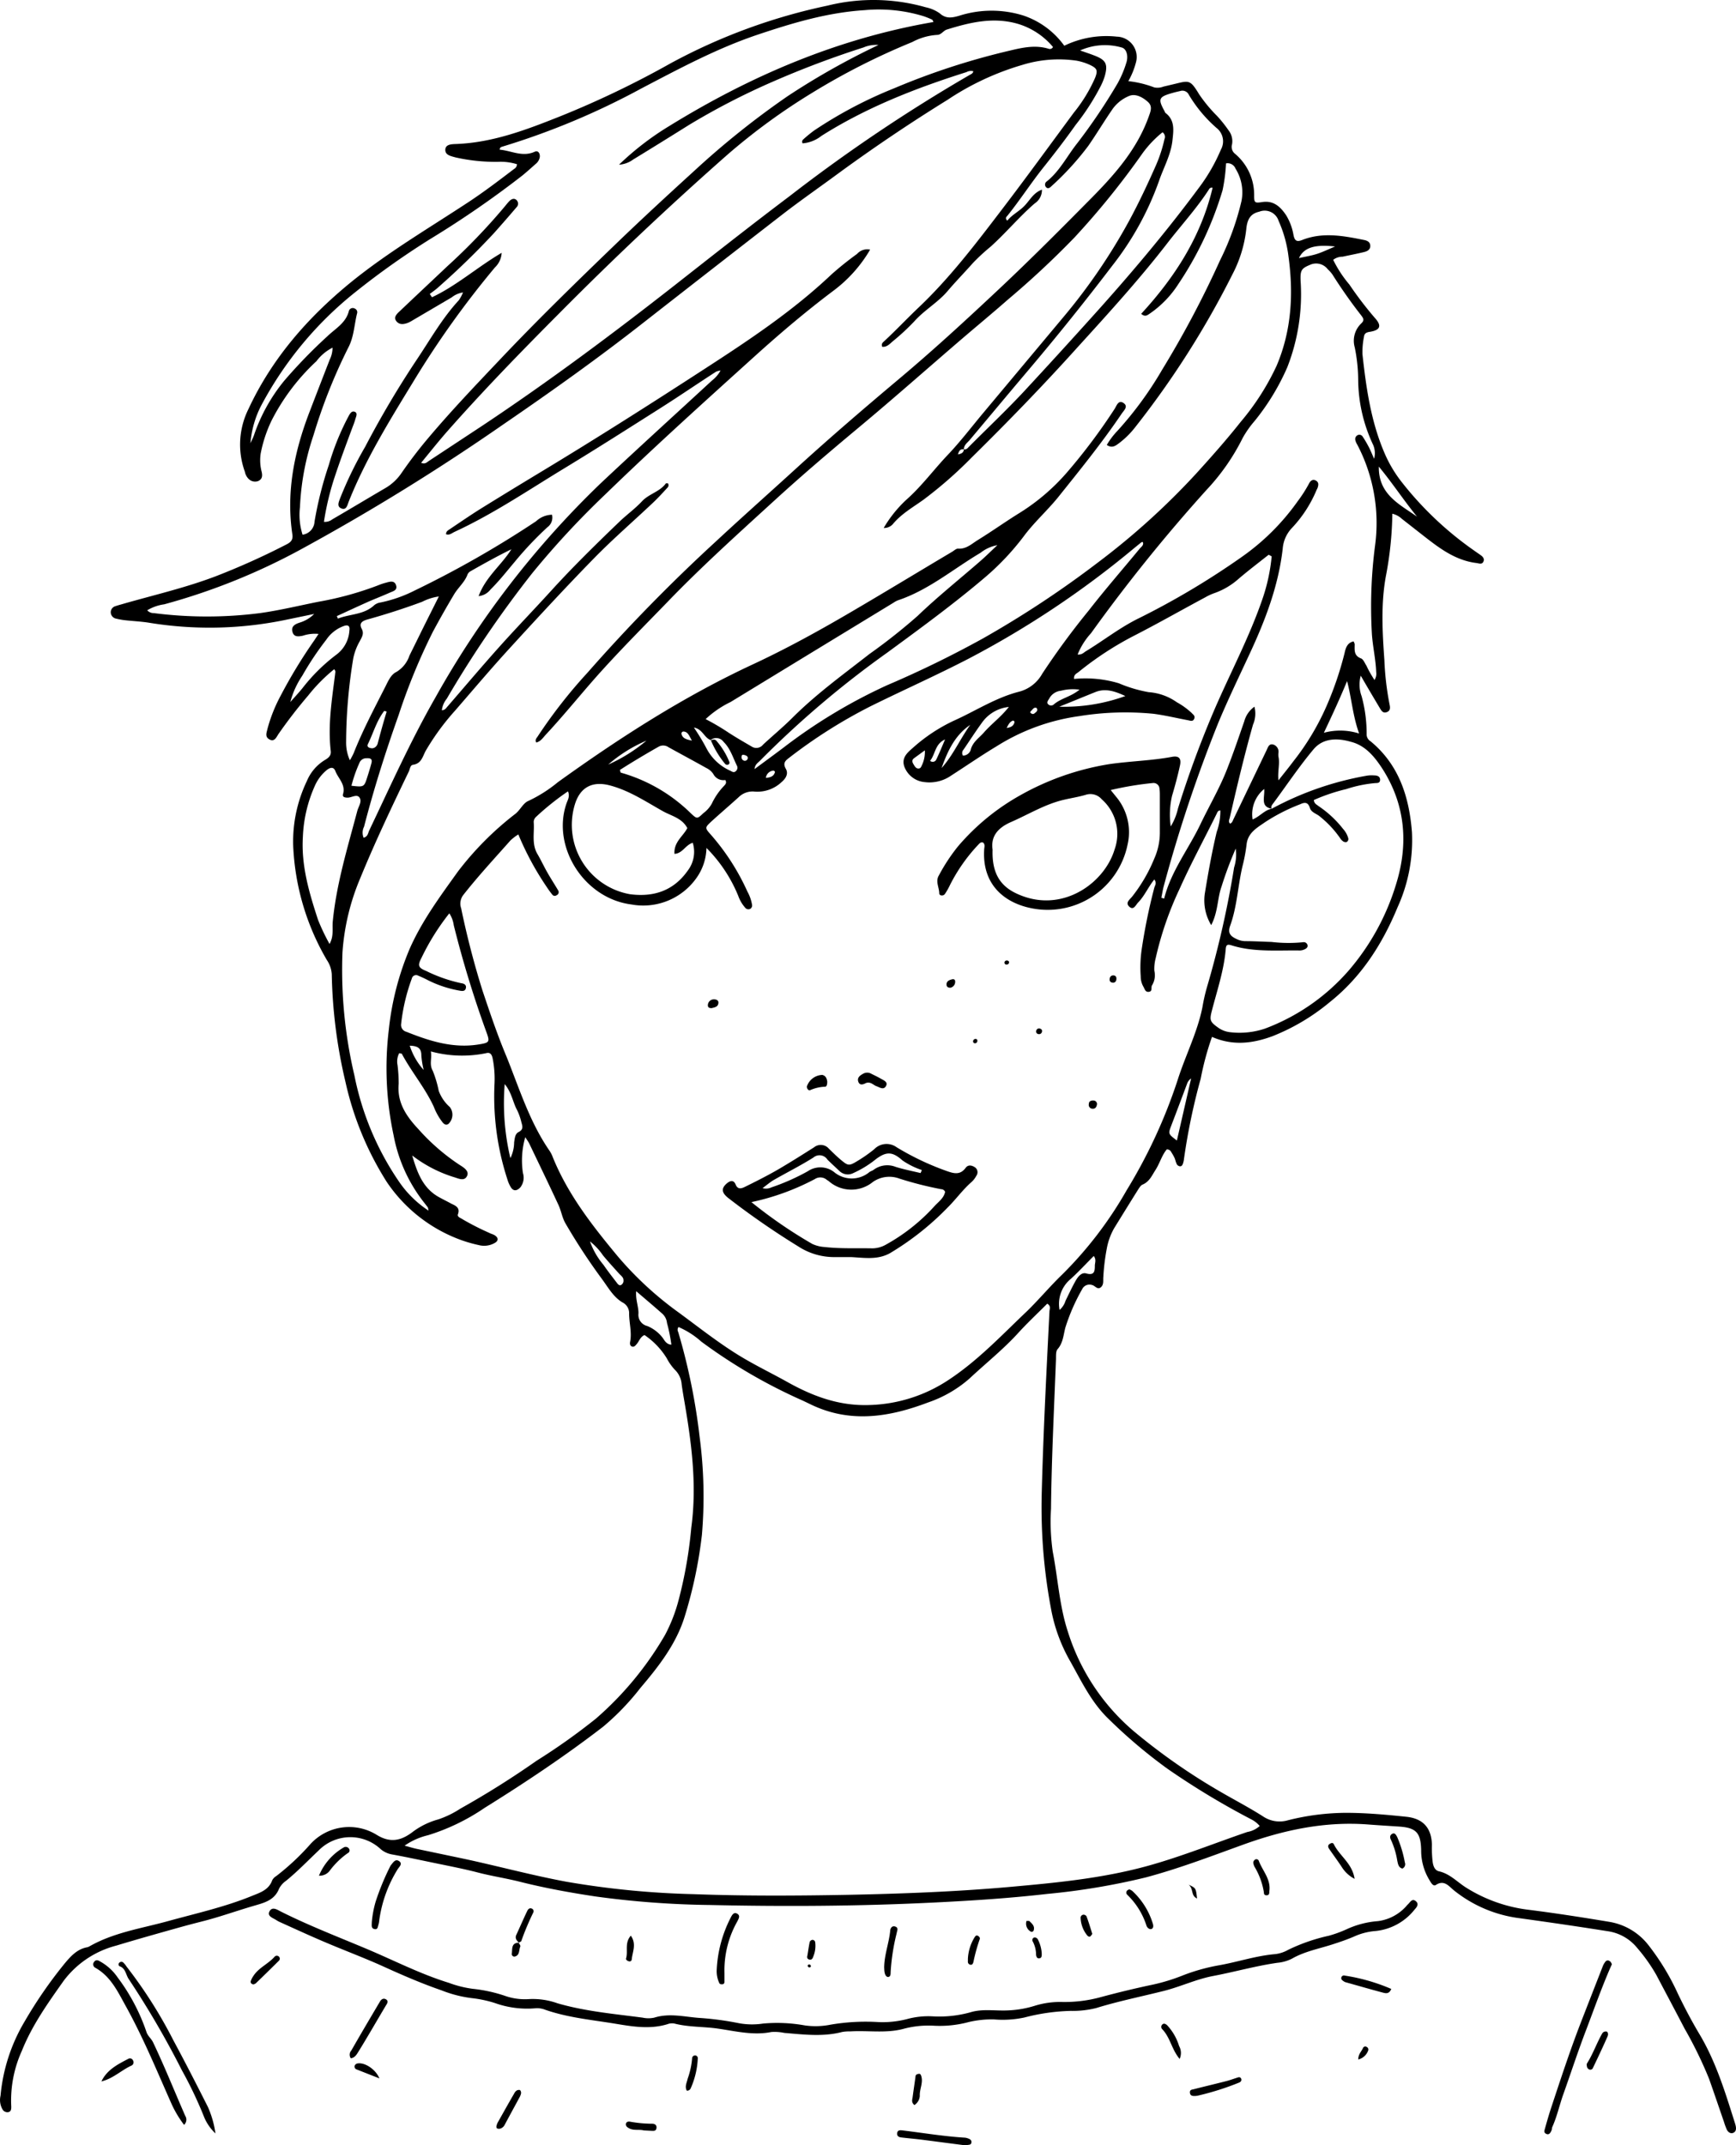 <svg xmlns="http://www.w3.org/2000/svg" viewBox="0 0 290.31 358.75"><title>woman</title><g id="Layer_2" data-name="Layer 2"><g id="Layer_1-2" data-name="Layer 1"><path d="M284.18,103.51A59,59,0,0,1,283.09,114c-.84,4.65-.57,9.36-.24,14a48,48,0,0,0,.86,7.37c.11.52.2,1.08-.46,1.32s-.92-.27-1.19-.72c-1-1.68-2-3.36-3.16-5.37a5.56,5.56,0,0,0,.14,3.42,23.56,23.56,0,0,1,.84,6.45,1.35,1.35,0,0,0,.65,1.09c4.79,3.94,6.47,9.36,6.93,15.2a27.08,27.08,0,0,1-2.4,12.55c-2.56,6.19-6.07,11.68-11.35,15.88a35.15,35.15,0,0,1-9.54,5.68c-3.33,1.24-6.67,1.65-10.15.13a48.51,48.51,0,0,0-1.89,7,105.25,105.25,0,0,0-2.79,13.38,3.8,3.8,0,0,1-.16.76c-.08.24-.19.51-.51.5a.69.69,0,0,1-.58-.45c-.14-.29-.19-.62-.32-.92a7.88,7.88,0,0,0-.56-1,.76.76,0,0,0-.76-.45c-.83,1-1.16,2.32-1.89,3.45-.6.93-1,1.94-2.15,2.43-.32.13-.55.54-.76.86-1.35,2.15-2.68,4.31-4,6.45a10.83,10.83,0,0,0-1.24,3.48,35.63,35.63,0,0,0-.56,4.64c-.06.57.11,1.22-.35,1.68-.62.61-1-.22-1.55-.32a1.35,1.35,0,0,0-1.64.7,32.73,32.73,0,0,0-2.81,6.42c-.33,1.24-.37,2.54-1.3,3.61-.32.36-.25,1.12-.27,1.7-.32,8.34-.74,16.67-.83,25a35.61,35.61,0,0,0,.29,7.17c.87,4.47,1.11,9.08,2.54,13.41a35.92,35.92,0,0,0,11.26,16.82,102.82,102.82,0,0,0,14.39,10c2.36,1.37,4.79,2.63,7.09,4.11a4.93,4.93,0,0,0,4.06.57,40.31,40.31,0,0,1,9.67-1.24c3.4,0,6.77.31,10.14.66,2.79.3,4.19,1.88,4.26,4.68a19.11,19.11,0,0,0,.13,2.93c.11.68.36,1.36,1.06,1.51,1.8.41,3,1.75,4.47,2.69A25.35,25.35,0,0,0,307.2,337c4.46.57,8.9,1.26,13.33,2a10.42,10.42,0,0,1,6.52,3.94,40,40,0,0,1,4.85,8c1.13,2.36,2.35,4.67,3.68,6.9,2.76,4.65,4.3,9.77,5.91,14.86a4,4,0,0,1,.14.57c.06.41,0,.8-.43,1s-.88-.1-1.09-.54a10.83,10.83,0,0,1-.47-1.28c-.83-2.4-1.64-4.8-2.49-7.2a68.76,68.76,0,0,0-4.1-8.41c-1.56-3-3.16-6-4.74-9a28.34,28.34,0,0,0-3.16-4.46,7.75,7.75,0,0,0-5-2.83c-4.89-.78-9.79-1.49-14.69-2.17a21.89,21.89,0,0,1-11-4.67c-.84-.69-1.61-1.8-3-.89-.43.28-.78-.31-1-.69A9.46,9.46,0,0,1,289,327c-.07-2.92-.82-3.76-3.77-3.95-1.69-.11-3.38-.21-5.07-.34-7.23-.56-14.11.91-20.87,3.35-5.39,1.95-10.74,4-16.3,5.49a114.66,114.66,0,0,1-16.54,2.77c-6.23.72-12.47,1.12-18.72,1.43-12.57.63-25.16.7-37.74.42a152.72,152.72,0,0,1-19.1-1.43c-4.25-.64-8.47-1.41-12.63-2.46-2.3-.58-4.65-.93-7-1.54s-4.83-1.09-7.25-1.59-4.72-1-7.09-1.43a4,4,0,0,1-1.9-.87,7.43,7.43,0,0,0-10.41.22c-1.8,1.7-3.51,3.49-5.43,5.05a3.67,3.67,0,0,0-1.16,1.3c-.81,2.05-2.62,2.41-4.44,2.95-2.81.83-5.57,1.82-8.41,2.54-1.26.32-2.53.65-3.78,1-3.57,1-7.13,2-10.67,3.07A16,16,0,0,0,62,348.83c-2.64,3.73-5.3,7.46-7,11.72a20.11,20.11,0,0,0-1.78,9.32c0,.42,0,.82-.47.94a.93.93,0,0,1-1-.48,3.11,3.11,0,0,1-.32-2.27,29.47,29.47,0,0,1,4-12.36,74.42,74.42,0,0,1,6.76-9.79c1-1.19,2.06-2.37,3.73-2.67a1.58,1.58,0,0,0,.36-.14c4.09-2.34,8.7-3,13.15-4.23,4.71-1.3,9.49-2.36,14-4.2,1.38-.56,2.85-1,3.43-2.63a1.79,1.79,0,0,1,.67-.7,40.49,40.49,0,0,0,5.7-5.33,8.77,8.77,0,0,1,11.07-1.59c2.28,1.43,4.11,1,6-.43a12.68,12.68,0,0,1,4.36-2.14,16.3,16.3,0,0,0,3.68-1.8,148.71,148.71,0,0,0,12.73-8A105.4,105.4,0,0,0,151,305,55.11,55.11,0,0,0,162.56,291a27,27,0,0,0,2.26-5.81,73,73,0,0,0,2.12-12.1c1-7.33,0-14.52-1.25-21.71-.13-.77-.26-1.54-.36-2.31a3.74,3.74,0,0,0-1.15-2.42,8.76,8.76,0,0,1-1.34-1.91,12.76,12.76,0,0,0-3.72-3.88c-.72.32-.87,1-1.3,1.5-.21.24-.42.55-.79.42s-.37-.51-.31-.82c.3-1.58-.17-3.12-.17-4.68a2,2,0,0,0-1.1-1.87c-1.56-.92-2.42-2.54-3.46-3.94a101.64,101.64,0,0,1-6.09-9.29c-.55-.94-.71-2.1-1.18-3.1-1.59-3.43-3.24-6.83-4.87-10.24-.14-.29-.34-.55-.67-1.07a14,14,0,0,0-.39,6,2.62,2.62,0,0,1-.43,2.39c-.55.58-1.1.69-1.55.05a5.35,5.35,0,0,1-.63-1.42,44.63,44.63,0,0,1-2.14-16,17.47,17.47,0,0,0-.33-4.26c-.14-.6-.41-1-1.07-.81a19.9,19.9,0,0,1-9.25-.29c.21,1.22-.3,2.16.32,3.24a18.66,18.66,0,0,1,1,3.36,6.73,6.73,0,0,0,1.86,2.71,2.11,2.11,0,0,1-.25,2.82c-.42.28-.76,0-1-.31a10.13,10.13,0,0,1-1.43-2.55c-1.44-3.15-3.71-5.8-5.34-8.85,0-.07-.23-.07-.45-.13a3,3,0,0,0-.28,2,25.48,25.48,0,0,1,.19,3.12c-.29,3.17,1.3,5.45,3.31,7.6a35,35,0,0,0,6.93,6c.67.41,1.56,1,1.21,1.78-.44,1-1.46.45-2.25.22a22.23,22.23,0,0,1-6.94-3.61c.83,2.8,1.76,5.5,4.54,7,.63.35,1.27.66,1.89,1s1.67.6,1.22,1.83c-.16.43.41.6.71.8a44.69,44.69,0,0,0,4.52,2.31c.28.16.62.22.89.39.69.42.69.95,0,1.32a3.57,3.57,0,0,1-2.66.33,23.19,23.19,0,0,1-3.18-.93A25.43,25.43,0,0,1,116,215.23a52.33,52.33,0,0,1-6.89-16.71,84.66,84.66,0,0,1-2.29-18,4.77,4.77,0,0,0-.81-2.36,41.25,41.25,0,0,1-5.64-19.12,23.41,23.41,0,0,1,2.28-10.81,7.47,7.47,0,0,1,3-3.52c.56-.33,1.1-.71,1-1.52-.5-4.32.19-8.58.73-12.85,0-.24.16-.5-.16-.82a27.6,27.6,0,0,0-4.33,4.38,81.24,81.24,0,0,0-5,6.48c-.33.5-.65,1.33-1.48.88s-.47-1.16-.34-1.78a25.67,25.67,0,0,1,2.15-5.44,84.46,84.46,0,0,1,5.67-9.34l.72-1.09a6.33,6.33,0,0,0-2.62.3c-.76.15-1.51.26-1.75-.67s.48-1.27,1.18-1.51a5.77,5.77,0,0,0,2.46-1.46l-5.12,1.06a62.61,62.61,0,0,1-22.55.4c-1.28-.2-2.59-.26-3.88-.4a11.54,11.54,0,0,1-1.54-.27,1.1,1.1,0,0,1-.93-1.1,1.07,1.07,0,0,1,.81-1c.43-.15.88-.26,1.31-.39,5.2-1.49,10.47-2.7,15.54-4.64a121.48,121.48,0,0,0,11.58-5.21c.74-.37,1.29-.72,1.13-1.76-1.06-7.09.33-13.87,2.87-20.47q1.68-4.38,3.38-8.75a4.54,4.54,0,0,0,.47-2A7.73,7.73,0,0,0,104.26,78a35.49,35.49,0,0,0-7.5,9.92,22.52,22.52,0,0,0-1.83,5.54,7.64,7.64,0,0,0,.18,3.09c.13.62.1,1.18-.58,1.49a1.52,1.52,0,0,1-1.62-.36,2.29,2.29,0,0,1-.62-1.19A13.34,13.34,0,0,1,92.89,86c3.93-8.45,9.89-15.26,17-21.09,6.13-5,12.92-9,19.53-13.34,2.73-1.78,5.32-3.76,7.91-5.73a.89.89,0,0,0,.46-.78,9.3,9.3,0,0,0-3.12-.4,30.32,30.32,0,0,1-7.17-.74c-.76-.22-1.73-.37-1.69-1.3s1.14-.91,1.86-.94c6.11-.24,11.7-2.38,17.28-4.6a158.31,158.31,0,0,0,18.48-8.86,96.66,96.66,0,0,1,26.3-9.68,31.9,31.9,0,0,1,16.43.28,6.28,6.28,0,0,1,2.32,1c1.05.95,2.05.76,3.22.43a17.79,17.79,0,0,1,10.78-.05,13.88,13.88,0,0,1,6.84,5.05,16.09,16.09,0,0,1,8.8-1.52,3.4,3.4,0,0,1,3.21,4.21,12.93,12.93,0,0,1-1.3,3.23,17.56,17.56,0,0,1,4.34,1.05,2.73,2.73,0,0,0,1.54-.14l1.9-.45c2.37-.57,2.57-.73,4.06,1.74a24.51,24.51,0,0,0,3,3.62,21.79,21.79,0,0,1,1.93,2.42,2.93,2.93,0,0,1,.57,2.34,1.47,1.47,0,0,0,.48,1.55,8.94,8.94,0,0,1,3.22,7c0,1.22.1,1.28,1.36,1.09,1.93-.29,3.06.82,4,2.22a9.41,9.41,0,0,1,1.22,3.29c.18.86.45,1.23,1.44.84,3.45-1.37,6.93-.7,10.4,0,.54.11,1,.36,1,1s-.53.88-1,1c-1.2.3-2.42.52-3.63.79a2.54,2.54,0,0,0-1.57.52A19.78,19.78,0,0,0,277,65.19a60.46,60.46,0,0,0,4.26,5.58c1.21,1.33.9,2.06-.9,2.33-.54.08-.86.28-.92.8a13.13,13.13,0,0,0-.26,2.91c.62,5.64,1.41,11.24,3.68,16.53a21.61,21.61,0,0,0,2.75,4.7A56.29,56.29,0,0,0,297.9,109.7c.32.23.64.45,1,.7s.76.62.5,1.14-.74.26-1.19.21c-3.53-.45-6.21-2.51-8.88-4.6l-3.54-2.77A3.51,3.51,0,0,0,284.18,103.51Zm-114,37.85c-1.08-.39-1.36-1.85-2.8-2.09a34.17,34.17,0,0,1,2.09,3.45,8.27,8.27,0,0,0,4,3.77c.3.16.58.36.87.11a.76.76,0,0,0,.27-.88c-.69-1.38-1.11-2.92-2.26-4.05a1.51,1.51,0,0,0-2.23-.27Zm42.34-48.61a.76.76,0,0,0,.69-.27c3.15-3.18,6.42-6.25,9.48-9.54q5.56-6,11.06-12.11c6.33-7,12.44-14.21,18.06-21.8a29.79,29.79,0,0,0,3.7-6.41,2.84,2.84,0,0,0-.75-3.64,22.9,22.9,0,0,1-4.61-5.53,1.19,1.19,0,0,0-1.47-.62c-.44.1-.88.2-1.32.33-2.26.64-2.39,1-1.29,3,.06.12.09.27.19.34,1.59,1.22,1.33,2.9,1.15,4.56-.26,2.45-1.49,4.56-2.26,6.83A50,50,0,0,1,237.37,62q-6.74,8.85-13.92,17.34c-3.32,3.92-6.61,7.87-9.92,11.81-.39.47-1,.84-1,1.6-.63-.11-.81.27-1,.84C212.16,93.48,212.49,93.27,212.53,92.75ZM264,152.85a52.36,52.36,0,0,1,15.78-5.51,5.06,5.06,0,0,1,1.35-.07c.46,0,1,.12,1,.73s-.5.53-.88.56a21.58,21.58,0,0,0-4.78,1,31.13,31.13,0,0,0-5.42,1.83c.06.62.48.75.77,1a17.75,17.75,0,0,1,4.13,3.84,3.82,3.82,0,0,1,.85,1.52.56.56,0,0,1-.27.66.73.73,0,0,1-.55-.09,1.74,1.74,0,0,1-.53-.55,17,17,0,0,0-3.31-3.56c-.56-.53-1.51-.71-1.74-1.48-.31-1-.86-1-1.62-.64a30.64,30.64,0,0,0-5.88,3c-1.35.94-2.91,1.78-3.1,3.77a28.14,28.14,0,0,1-.69,3.64c-.77,3.29-.89,6.7-2.05,9.91-.44,1.22,0,1.78,1.29,2.32a3.38,3.38,0,0,0,1.32.26c1.43,0,2.87.09,4.3.13a24.34,24.34,0,0,0,5.26.05.64.64,0,0,1,.76.47c.09.4-.22.6-.51.73a2,2,0,0,1-.76.18c-3.82-.06-7.67.31-11.4-.85-.69-.22-.94-.14-1,.6-.29,3.53-1.43,6.88-2.31,10.28-.42,1.59-.33,1.88.93,2.79a4.22,4.22,0,0,0,2.16.85,13.33,13.33,0,0,0,5.79-.61,34.68,34.68,0,0,0,14-9.72,39.82,39.82,0,0,0,7.93-14.47c2.06-6.65,1.56-13.15-2.23-19.15-1.29-2-2.85-4-5.35-4.62C275,141,272.6,141,271,142.91c-2.38,2.84-4.45,5.94-6.66,8.93-.23.31-.52.6-.35,1-1.93-.35-1.11-1.93-1.24-3.3a5.46,5.46,0,0,0-1.94,5.1C262.07,154.11,262.81,153.06,264,152.85Zm-141,67.2a5.05,5.05,0,0,0-.11-.53c-.24-.31-.47-.62-.72-.93a25.85,25.85,0,0,1-5-11.09,53.69,53.69,0,0,1-.81-17.7,47.3,47.3,0,0,1,3.5-13.56c2.08-4.7,5.11-8.78,8.07-12.91a51.82,51.82,0,0,1,9.63-9.66c.82-.67,1.27-1.79,2.18-2.15a23.3,23.3,0,0,0,4.9-3.12c10.33-7.43,21-14.3,32.58-19.69,5.67-2.64,11.15-5.66,16.55-8.83,5.62-3.29,11.19-6.68,16.78-10,.34-.2.69-.55,1-.53,1.4.1,2.32-.84,3.34-1.46,2.39-1.47,4.67-3.11,7.06-4.58a34.83,34.83,0,0,0,8.07-7A97.63,97.63,0,0,0,237.72,86c.36-.55.64-1.59,1.51-1s0,1.28-.36,1.85c-3.29,4.86-7,9.43-10.66,14-1.82,2.22-4,4.17-5.68,6.45a43.2,43.2,0,0,1-6.57,6.94c-5.22,4.43-10.74,8.46-16.26,12.51a162.92,162.92,0,0,0-21.27,18.07c-.34.35-.83.6-.91,1.4,1.69-1.26,3.26-2.4,4.81-3.57a89.39,89.39,0,0,1,17.38-10.47,176.06,176.06,0,0,0,16-7.81,169,169,0,0,0,19.23-12.7,122.1,122.1,0,0,0,16.36-14.79c2.58-2.84,5.14-5.72,7.52-8.73a41.61,41.61,0,0,0,6-9.37c2.5-5.87,2.85-12,2-18.24a20.67,20.67,0,0,0-1.66-6A2.44,2.44,0,0,0,261.93,53c-1.33.3-2,1.1-2.17,2.87a21.37,21.37,0,0,1-2.32,7.61A149.39,149.39,0,0,1,241.21,89a14.48,14.48,0,0,1-2.78,2.75c-.56.41-1.13.85-2,.26a12.36,12.36,0,0,1,1.77-2.35,60,60,0,0,0,7.49-10.24,166.37,166.37,0,0,0,9.68-18.29,45.57,45.57,0,0,0,3.58-9.9,7.5,7.5,0,0,0-1-5.44,1.42,1.42,0,0,0-1.58-.87,28.86,28.86,0,0,1-.58,4.49,57.51,57.51,0,0,1-7.38,15.67,17.25,17.25,0,0,1-4.85,5c-.37.25-.75.56-1.38,0,5.6-6.08,10-12.88,11.94-21.07a.5.5,0,0,0-.61.27c-2,3.1-4.51,5.85-6.78,8.76C242,64.19,236.7,70,231.47,75.75c-5.66,6.29-11.56,12.37-17.59,18.31a70.51,70.51,0,0,1-8.07,7.08c-1.8,1.3-3.74,2.38-5.17,4.12a1.93,1.93,0,0,1-1.52.63,20.74,20.74,0,0,1,3.8-4.73c2.59-2.29,4.62-5.09,7-7.58,2.1-2.22,3.95-4.66,5.91-7l13.38-16A97.68,97.68,0,0,0,240.1,54.64c1.68-3.09,3.17-6.27,4.59-9.49a23.64,23.64,0,0,0,1.38-4.27.94.94,0,0,0-.32-1.16,18.08,18.08,0,0,0-3.35,3.52A133.24,133.24,0,0,1,231,57.34a149.27,149.27,0,0,1-11.12,10.37c-2.59,2.28-5.25,4.47-7.87,6.72-5.69,4.89-11.3,9.86-17.06,14.66-4.8,4-9.57,8.06-14.18,12.28-6.05,5.53-12.13,11-17.84,16.93-3.71,3.83-7.48,7.61-11.06,11.57-3.14,3.48-6.06,7.16-9.26,10.59-.47.51-.85,1.14-1.6,1.31-.26-.49.1-.77.29-1.08a84,84,0,0,1,8.29-10.6A285.86,285.86,0,0,1,171,108.2c4.43-4.12,8.95-8.13,13.42-12.21,5.63-5.14,11.42-10.11,17.24-15s11.25-9.89,16.69-15S228.86,55.78,234,50.58c3.88-3.94,7.5-8.08,9.42-13.42.33-.92.71-1.76-.1-2.5s-2.06-1.49-3.19-1a6.39,6.39,0,0,0-2.69,2.11C236,37.85,234.72,40,233.33,42a47.68,47.68,0,0,1-6.18,6.76c-.22.22-.54.47-.84.18a.63.63,0,0,1,.08-1c2.19-1.75,3.4-4.26,5.1-6.39a97.87,97.87,0,0,0,6.74-10,17.75,17.75,0,0,0,1.45-3.41c.39-1.14.07-2.34-.71-2.58a10.11,10.11,0,0,0-7,.48c1.05.37,1.73.59,2.39.85,1.93.74,2.29,1.43,1.73,3.44a10.64,10.64,0,0,1-.57,1.45,39.39,39.39,0,0,1-4.31,6.72c-1.76,2.49-3.63,4.91-5.54,7.3-2,2.54-3.79,5.29-5.83,7.84-.15.19-.51.42-.05.86.8-1,2-1.56,2.9-2.51s1.5-2.18,2.89-2.67a2.66,2.66,0,0,1-1.21,2.3c-2.61,2.26-4.81,4.93-7.38,7.24A32.86,32.86,0,0,0,214,61.63c-1.38,1.56-2.84,3.05-4.19,4.64-1.65,1.94-3.91,3.19-5.6,5.1a37.52,37.52,0,0,1-3.58,3.31c-.5.44-1,1-1.76.91-.19-.49.08-.7.32-.92,2-1.85,3.87-3.85,5.86-5.73,5.2-4.95,9.54-10.67,13.88-16.36,4.07-5.33,8-10.75,12-16.16a25.49,25.49,0,0,0,3.55-5.82c.47-1.23.33-1.57-.86-2.14a9.51,9.51,0,0,0-2.23-.71,20.61,20.61,0,0,0-9.07.7,45.35,45.35,0,0,0-12.53,5.85c-6.26,3.87-12.38,8-18.3,12.33-3.09,2.28-6.25,4.47-9.29,6.82q-11.61,9-23.12,18c-7.64,6-15.55,11.63-23.57,17.12a368,368,0,0,1-33.57,20.75,106,106,0,0,1-23.14,9.34,7.52,7.52,0,0,0-2.84,1,1.45,1.45,0,0,0,1.11.47,69.83,69.83,0,0,0,17.75,0c3.29-.46,6.53-1.25,9.79-1.9a54,54,0,0,0,10-2.76,9.76,9.76,0,0,1,1.29-.43c.63-.17,1.39-.42,1.67.42s-.47,1-1,1.23c-1.18.53-2.41,1-3.6,1.52-1.77.79-3.53,1.61-5.3,2.42l.18.42c2-.8,4.34-.61,6.08-2.25a2.15,2.15,0,0,1,1.07-.45,22.62,22.62,0,0,0,5.69-2A170.9,170.9,0,0,0,141,104.76a4,4,0,0,1,2.65-1.08,2,2,0,0,1-.78,2.1,58.06,58.06,0,0,0-5.49,5.82c-1.3,1.54-2.55,3.14-4,4.57a2.87,2.87,0,0,1-2,1.12c1.19-3.24,3.83-5.19,5.48-7.84-2.34,1.15-4.59,2.4-6.82,3.67a1.17,1.17,0,0,0-.52.56c-.47,1.29-1.55,2.15-2.24,3.31q-1.86,3.11-3.56,6.28a102,102,0,0,0-5.72,13.92c-2.18,6.14-4.15,12.35-5.78,18.66a2.21,2.21,0,0,0-.07,1.85c.72-.2.73-.79.94-1.23,3.56-7.47,6.93-15,11.06-22.22a153.06,153.06,0,0,1,27.74-35.92c6.12-5.75,12.34-11.4,18.51-17.09a5.39,5.39,0,0,0,1.44-1.68,3.69,3.69,0,0,0-.74.19c-3.1,2-6.18,4.11-9.32,6.1-5.33,3.38-10.66,6.78-16.06,10.06-6.05,3.67-11.92,7.66-18.38,10.64-.44.21-.85.6-1.41.39,0-.44.27-.61.53-.78,1.67-1.12,3.33-2.26,5-3.32,3.54-2.2,7.09-4.36,10.65-6.51,9.09-5.49,18.05-11.19,27-17,7.44-4.82,14.82-9.72,21.29-15.85a54.17,54.17,0,0,1,4.27-3.42,2.25,2.25,0,0,1,2.18-.71,23.11,23.11,0,0,1-6.1,6.84c-4.54,3.41-8.86,7.07-13.07,10.87-8.46,7.65-16.93,15.27-25.11,23.21a143.7,143.7,0,0,0-12.22,13.18,183.49,183.49,0,0,0-14.3,21,3.79,3.79,0,0,0-.82,1.92c.55,0,.73-.4,1-.68,2.85-3.29,5.66-6.62,8.56-9.86s5.76-6.19,8.61-9.32c3.68-4.06,7.59-7.88,11.53-11.67,1.22-1.17,2.62-2.17,3.77-3.41s3-1.6,4-3c0,0,.22,0,.34,0a.56.56,0,0,1-.08.72c-.79.86-1.58,1.73-2.43,2.53-3.31,3.13-6.77,6.12-9.95,9.38-4.81,4.93-9.49,10-14.14,15.09-3.07,3.36-6,6.83-9,10.29a40.67,40.67,0,0,0-4.93,6.75c-.52,1-.72,2.11-2.12,2.31-.45.06-.49.71-.68,1.11-2.83,5.88-5.63,11.76-8.1,17.79a38.5,38.5,0,0,0-3,12.49,76.75,76.75,0,0,0,2,20.56,47.89,47.89,0,0,0,7.44,17.73A17.72,17.72,0,0,0,123,220.05ZM264,110.64l-.5-.27c-1.67,1.32-3.37,2.61-5,4a12.13,12.13,0,0,1-4,2.39,9.25,9.25,0,0,0-1.6.73c-4,2.14-7.87,4.35-11.87,6.4a53.8,53.8,0,0,0-9.31,6.08c-.32.27-.84.41-.77,1.17a19.49,19.49,0,0,1,7.48.72,22.83,22.83,0,0,0,5,1.49,9.28,9.28,0,0,1,4.7,1.68,12.3,12.3,0,0,1,2.47,1.78c.25.29.66.49.44,1s-.66.31-1,.24c-1.92-.36-3.83-.82-5.77-1.08a48.18,48.18,0,0,0-12.46.39,34.79,34.79,0,0,0-13.84,5.06c-2.56,1.54-5,3.23-7.54,4.86a6.35,6.35,0,0,1-4.46,1.11,4,4,0,0,1-3.4-2.59c-.5-1.44.46-2.3,1.42-3.13a28.21,28.21,0,0,1,6.78-4.51c3.66-1.63,7.06-3.89,11-4.89a6.21,6.21,0,0,0,3.86-3,128.56,128.56,0,0,1,7.75-10.54c2.75-3.54,5.71-6.93,8.56-10.39.25-.3.71-.55.52-1.09-.16,0-.24,0-.29.07l-1.06.86a156.67,156.67,0,0,1-27.73,18.54c-5.42,2.81-11,5.29-16.48,8a84.63,84.63,0,0,0-13.52,8.55c-.64.49-1.2.89-.63,1.89.48.84,0,1.63-.72,2.24a5.89,5.89,0,0,1-4.48,1.58,3.3,3.3,0,0,0-2.67.92c-1.54,1.4-3.13,2.75-4.67,4.16-1,.95-1,1,0,2.12a38.16,38.16,0,0,1,6.11,9.5,6.89,6.89,0,0,1,.78,2.2.67.67,0,0,1-.27.69.68.68,0,0,1-.87-.17,6,6,0,0,1-1.17-2,24.46,24.46,0,0,0-5.31-8,9,9,0,0,1-1.51,4.79,10.9,10.9,0,0,1-11,4.67c-8-1-13.41-9.7-10.89-16.92.2-.57.6-1.18.24-2a44.05,44.05,0,0,0-5.32,4.25,1.19,1.19,0,0,0-.41.86c.15,1.79-.38,3.65.62,5.36.59,1,1.08,2.07,1.66,3.09s1.22,2,1.81,3a.55.55,0,0,1-.26.81.51.51,0,0,1-.71-.09,14.53,14.53,0,0,1-.92-1.26,49,49,0,0,1-4.77-8.82,8.55,8.55,0,0,0-1.31,1c-2.66,3-5.44,6-7.92,9.16a2.38,2.38,0,0,0-.33,2.2,141.67,141.67,0,0,0,3.58,13.79c1.24,3.7,2.49,7.41,4,11,2.16,5.37,3.87,10.94,7.21,15.77a5.17,5.17,0,0,1,.53,1.05c2.53,6.25,6.63,11.48,10.88,16.6a57.08,57.08,0,0,0,10.19,9.39c3.46,2.54,6.82,5.22,10.52,7.44,2.52,1.51,5.16,2.78,7.71,4.21,4.27,2.38,8.66,4,13.71,3.81a25.13,25.13,0,0,0,13.21-4.22c4.87-3.21,8.86-7.46,13.05-11.44,2.06-2,3.87-4.19,5.93-6.17a65.18,65.18,0,0,0,10.76-14.07,87.31,87.31,0,0,0,8.52-18.4c1.29-4.09,3.29-7.94,4.15-12.17a31.66,31.66,0,0,1,.72-3.24,162.83,162.83,0,0,0,4.59-20.19,7.16,7.16,0,0,0,.27-3.15,61.93,61.93,0,0,0-2.38,6.37c-.71,2-.55,4.15-1.72,6.43a8,8,0,0,1-1.08-5.22c.57-3.48,1.18-6.94,2-10.37a10.32,10.32,0,0,0,.61-3.58c-.41,0-.48.26-.59.49-2.06,4.2-4.31,8.32-6.22,12.6a55.73,55.73,0,0,0-4,11.58,7,7,0,0,0-.23,2.13,3.26,3.26,0,0,1-.38,2.43c-.23.32.13,1-.52,1.09s-.71-.51-.95-.89a3.45,3.45,0,0,1-.43-1.69,21.22,21.22,0,0,1,.13-4.29,96.57,96.57,0,0,1,2.14-10.52c.1-.4.47-.79,0-1.39-1,1.23-1.61,2.72-2.69,3.83-.42.43-.75,1.38-1.48.72s.07-1.2.45-1.67a26.17,26.17,0,0,0,3.72-6.38,10.74,10.74,0,0,0,.93-4.18c0-2.15,0-4.3,0-6.45,0-.33,0-.65-.06-1a1,1,0,0,0-1.16-1,53.38,53.38,0,0,0-7,1.17l.89,1.1a9.22,9.22,0,0,1,1.92,8.08,13.63,13.63,0,0,1-15.26,10.72c-4.82-.68-9.06-3.7-8.71-9.88,0-.42.23-.91-.2-1.25-.34-.1-.52.1-.7.28a28.52,28.52,0,0,0-4.81,6.82,11.25,11.25,0,0,1-.86,1.52c-.3.39-.93.27-.94-.1,0-1-.67-2-.07-3a30.59,30.59,0,0,1,3.22-4.89,38,38,0,0,1,10.33-8.49,44.68,44.68,0,0,1,15-5.25c3.47-.5,7-.57,10.43-1.21,1.16-.22,1.6.25,1.35,1.42-.37,1.72-.83,3.42-1.33,5.1a14,14,0,0,0-.22,5.12,10.06,10.06,0,0,0,1.21-3,172.13,172.13,0,0,1,6-16.31c2.72-6.34,6-12.43,8.22-19A30.51,30.51,0,0,0,264,110.64ZM119,326.25c.86.23,1.41.4,2,.53l8,1.68c5.67,1.22,11.27,2.74,17,3.81a144.28,144.28,0,0,0,21.37,2.09c8.6.32,17.2.27,25.8.11,9-.18,18-.52,26.93-1.31,7.73-.69,15.45-1.42,23-3.48,5.72-1.57,11.22-3.8,16.83-5.72a4.12,4.12,0,0,0,2.07-1,4.5,4.5,0,0,0-1.41-1.11,130.07,130.07,0,0,1-14-8.45,85.54,85.54,0,0,1-9.83-8.31c-2.84-2.71-4.5-6.19-6.37-9.54a27.58,27.58,0,0,1-3.18-8.35,91.6,91.6,0,0,1-1.67-19.62c.26-10.23.79-20.44,1.3-30.66,0-.4.32-.89-.37-1.31-1.62,1.63-3.32,3.21-4.88,4.93-2.51,2.75-5.42,5.06-8.12,7.59a20.53,20.53,0,0,1-6.92,4c-6.38,2.42-12.82,3.5-19.34.47l-1.59-.76a89.09,89.09,0,0,1-17-9.88,14.08,14.08,0,0,0-3.81-2.44.76.76,0,0,0-.05.84,103.39,103.39,0,0,1,3.58,17.56,75.79,75.79,0,0,1,.38,16.36,75,75,0,0,1-2.85,13.55c-1.41,4.65-4.35,8.41-7.44,12.05a42.34,42.34,0,0,1-6.22,6.47c-6.36,4.9-13,9.33-19.83,13.58a35.15,35.15,0,0,1-9.45,4.57A11.51,11.51,0,0,0,119,326.25Zm88.43-305c-.09-.16-.13-.33-.22-.37a14.13,14.13,0,0,0-1.45-.58,25.58,25.58,0,0,0-9.84-1c-6.18.39-12,2.13-17.85,4.09-6.82,2.29-13.14,5.69-19.47,9a124.5,124.5,0,0,1-23.18,9.71c-.22.07-.5.11-.52.53,1.95.16,3.8,1.29,5.87.34.57-.26.93.31.83.95a1.89,1.89,0,0,1-.72,1.13c-.73.65-1.46,1.31-2.21,1.92a164.48,164.48,0,0,1-15.28,10.54,132,132,0,0,0-12.6,8.92A60.53,60.53,0,0,0,95,85.46a16.65,16.65,0,0,0-1.78,6.26c.32-.71.48-1,.58-1.3a29.1,29.1,0,0,1,5.09-9.17,85,85,0,0,1,7.18-7.4c1.34-1.3,3.1-2.21,3.61-4.23a.67.67,0,0,1,1-.41.65.65,0,0,1,.37.81c-.47,1.89-.52,3.9-1.44,5.66a91.16,91.16,0,0,0-5.84,14.69,43.45,43.45,0,0,0-2.27,12.06,10.91,10.91,0,0,0,.44,4.59,2.32,2.32,0,0,0,2-2.2,61.94,61.94,0,0,1,2.39-9.47,42.26,42.26,0,0,1,3.22-8c.23-.41.53-1.12,1.11-.89s.18.89.07,1.35a11.07,11.07,0,0,1-.39,1.1c-1,2.7-2,5.36-2.91,8.09a45.88,45.88,0,0,0-1.92,7.87,2.06,2.06,0,0,0,1.42-.43c3-1.74,5.93-3.51,8.91-5.25a8.38,8.38,0,0,0,2.66-2.51q2.07-3,4.39-5.75c3.86-4.59,8-8.92,12.12-13.27,6.31-6.67,12.89-13.07,19.5-19.44,4.27-4.11,8.63-8.13,13-12.11a140.69,140.69,0,0,1,15.55-12.43,123.79,123.79,0,0,1,15.19-8.56,5.42,5.42,0,0,0-2.52.42,158.19,158.19,0,0,0-15.16,5.72,118.84,118.84,0,0,0-14.05,7.26q-4.64,2.91-9.3,5.76a4.46,4.46,0,0,1-2.36.86,47.93,47.93,0,0,1,8.41-6.47C176.91,30.26,191.43,24.05,207.4,21.29Zm73.8,110a1.87,1.87,0,0,0,.25-1.25c-.08-2.16-.58-4.27-.72-6.4a79.11,79.11,0,0,1,.54-14.84,28.21,28.21,0,0,0-3-16.83,2.39,2.39,0,0,1-.3-.7.73.73,0,0,1,.34-.84.65.65,0,0,1,.87.21,19,19,0,0,1,1.08,1.85c.31.61.56,1.24.84,1.87a3.54,3.54,0,0,0-.14-2.28,25.9,25.9,0,0,1-2.52-10.73,27.94,27.94,0,0,0-.58-5.63A4,4,0,0,1,279,71.67c.55-.54.33-.83,0-1.29a83.8,83.8,0,0,1-4.83-6.86,5.35,5.35,0,0,0-.78-.88,2.45,2.45,0,0,0-3-.74c-1.44.59-1.62.94-1.55,2.68A33.53,33.53,0,0,1,266.62,79a38.82,38.82,0,0,1-5.47,9,16.9,16.9,0,0,0-2,2.85,36,36,0,0,1-6,8.63,277.38,277.38,0,0,0-19.35,24,11.9,11.9,0,0,0-2.25,3.57c.72.08,1-.32,1.39-.55,3-1.82,5.73-4,8.93-5.55a131.11,131.11,0,0,0,17.11-10.2,38.5,38.5,0,0,0,9.36-9.31,22.94,22.94,0,0,0,1.92-3c.21-.42.6-.76,1.12-.48s.46.73.31,1.2a2.81,2.81,0,0,1-.17.35,20.94,20.94,0,0,1-4.11,6.36,5.63,5.63,0,0,0-1.56,3.46c-.71,6.24-2.92,12-5.54,17.62-1.78,3.84-3.63,7.66-5.25,11.56a238.71,238.71,0,0,0-9.09,27.22c-.19.67-.28,1.36-.42,2l.47.14c1.15-4.58,4.07-8.26,6.06-12.42,1.52-3.18,3.32-6.21,4.57-9.51,1-2.55,1.87-5.14,2.77-7.72a4.38,4.38,0,0,1,1.7-2.44,4.64,4.64,0,0,1-.24,3c-1.45,5.14-2.69,10.34-3.88,15.55-.08.33-.3.71.06,1,.35-.14.43-.48.57-.77l5.49-11.44c.25-.51.41-1.23,1.17-1a1.25,1.25,0,0,1,.84,1.4,2.82,2.82,0,0,0,0,.58c.27,1.21-.15,2.45,0,4,1-1.26,1.77-2.21,2.51-3.2a42.12,42.12,0,0,0,5.59-9.35,55.93,55.93,0,0,0,2.95-8.69c.19-.85.42-1.76,1.51-2a1.47,1.47,0,0,1,.19.46c0,.95-.18,1.92,1.07,2.39.4.16.62.8.91,1.23C280.22,129.74,280.64,130.45,281.2,131.33ZM227.43,25.46a12.23,12.23,0,0,0-5.67-3.81c-4.14-1.28-8.12-.34-12.07.89-.62.19-.95.92-1.69.9a10.12,10.12,0,0,0-4.1,1.19,115.6,115.6,0,0,0-16.72,8.48A104.81,104.81,0,0,0,173,43.46Q158.4,56.33,144.7,70.16C138.31,76.58,132,83.08,126,89.89c-1.44,1.65-2.8,3.37-4.23,5.1.69.3,1-.13,1.37-.36L132,88.79c11.08-7.37,21.73-15.31,32.2-23.51,6.37-5,12.71-10,19.16-14.86a272.91,272.91,0,0,1,30.14-20.29c.25-.14.56-.25.6-.62a1.55,1.55,0,0,0-1.14.15c-8.47,2.68-16.71,5.89-24.26,10.67a5.79,5.79,0,0,1-3.14,1.24.5.5,0,0,1,.09-.64,22.79,22.79,0,0,1,1.8-1.48,72.3,72.3,0,0,1,13.45-7.1,119.27,119.27,0,0,1,19.28-6.28c2.16-.52,4.34-1,6.56-.3A.58.58,0,0,0,227.43,25.46ZM217.33,159.7c-.17,4.88,2.13,6.71,5.13,7.79,7,2.52,13.63-2.36,15.27-7.83a7.72,7.72,0,0,0-2.15-8.4,2.5,2.5,0,0,0-2.65-.75c-1.17.35-2.4.54-3.61.82-3.21.73-6,2.48-9,3.78C218.18,156.07,217,157.49,217.33,159.7Zm-48-21.85a40.21,40.21,0,0,1,3.88,2.29c1.25.81,2.55,1.56,3.84,2.31a1.42,1.42,0,0,0,1.89-.32c1.61-1.49,3.33-2.92,4.88-4.46,4-4,8.5-7.25,12.9-10.69a96.83,96.83,0,0,0,8.08-6.39c3.32-3.19,6.94-6.08,10.42-9.11,1-.87,1.94-1.81,2.91-2.71a6.34,6.34,0,0,0-2.81,1.27c-4.57,2.71-8.68,6.23-13.82,7.95a3.56,3.56,0,0,0-.69.37l-13.66,8.32L173.51,135A16.6,16.6,0,0,0,169.35,137.85Zm-3.06,18.21c-.88-1.63-2.59-2-4-2.76-2.89-1.62-5.65-3.48-8.92-4.35-2.92-.78-5,.28-5.88,3.19a11.77,11.77,0,0,0,9.23,15c4,.52,7.32-.6,9.69-4a5.16,5.16,0,0,0,.8-4.6c-1.24.36-1.69,1.78-3.06,1.85C164,158.38,165.62,157.42,166.29,156.06Zm-39.8,14.29a39.4,39.4,0,0,0-4.64,7.42c-.68,1.29-.56,1.66.77,2.2a24.94,24.94,0,0,0,5.87,2.05c.46.06.94.27.76.89-.14.47-.57.44-1,.36a19,19,0,0,1-5.34-1.76c-.52-.27-1.05-.52-1.59-.74a.73.73,0,0,0-1.09.47,31.9,31.9,0,0,0-1.79,7.59,1.18,1.18,0,0,0,.89,1.32c3.9,1.56,7.85,2.82,12.16,2.1,1.68-.28,1.82-.38,1.23-2a178.19,178.19,0,0,1-5.48-17.93A4.78,4.78,0,0,0,126.49,170.35Zm-1.77-53a8.85,8.85,0,0,0-2.77.89q-4.49,1.66-9.09,2.94c-.9.25-1.53.61-1,1.6.42.8,0,1.39-.31,2a9.67,9.67,0,0,0-1.11,2.9,87.24,87.24,0,0,0-1.2,14,7.18,7.18,0,0,0,.63,3.06,12.23,12.23,0,0,0,.63-1.18c1.46-3.7,3.31-7.21,5.11-10.75.54-1,1-2.33,2-2.82a5,5,0,0,0,2.22-2.75c.81-1.63,1.61-3.27,2.42-4.9S123.84,119.13,124.72,117.36Zm-18.26,58.12c.76-1.32.43-2.56.55-3.79.62-6.33,2.49-12.37,4.1-18.47.2-.74.82-1.56.38-2.22s-1.31,0-2,0c-.44,0-.92-.1-.77-.58.48-1.62-.8-2.61-1.28-3.87-.3-.76-.87-.6-1.43-.17a7.09,7.09,0,0,0-2,2.65,23,23,0,0,0-2,8.5c-.3,4.85,1.06,9.4,2.54,13.92A35.29,35.29,0,0,0,106.46,175.48ZM155,146.36l.13.44a27.27,27.27,0,0,1,11.71,6.78c1.06,1,1.08,1,2.13,0a5,5,0,0,0,1.41-1.6,11.14,11.14,0,0,1,2.08-3c.2-.23.45-.48.17-.94a1.88,1.88,0,0,1-2-1,2.89,2.89,0,0,0-1.16-1c-2.1-1.18-4.22-2.31-6.33-3.48a1.56,1.56,0,0,0-1.66-.09C159.28,143.72,157.14,145,155,146.36ZM99.89,135c.67-.76,1.36-1.5,2-2.28a30.06,30.06,0,0,1,5.66-5.61,5.42,5.42,0,0,0,2.22-4.07c.11-.73-.19-1-.88-.77a6,6,0,0,0-3,2.33,50,50,0,0,0-4,6A14.39,14.39,0,0,0,99.89,135Zm178.72,5.23c-1.08-3.07-1.25-5.93-2-8.73-1.16,2.82-2.41,5.54-3.88,8.64A10.49,10.49,0,0,1,278.61,140.26Zm-115,102.21a28,28,0,0,0-.73-3.6,2.41,2.41,0,0,0-.77-1.54c-1.39-1.23-2.8-2.42-4.38-3.77-.12,1.45.4,2.56.38,3.71a1.92,1.92,0,0,0,1.48,2.11,6.28,6.28,0,0,1,2.59,2C162.5,241.82,162.78,242.38,163.56,242.47Zm-26.88-31.24a6.18,6.18,0,0,0,.59-2.58c.11-.64.13-1.4.75-1.71.85-.43.64-1,.46-1.64a9.76,9.76,0,0,0-.7-2c-.73-1.31-.88-2.9-2.09-4.38A39.88,39.88,0,0,0,136.68,211.23Zm91.73-75.42A29.92,29.92,0,0,0,239.53,134c-1.74-.81-3.32-1.34-5-.67C232.46,134.16,230.44,135,228.41,135.81ZM288.31,104c-2.2-2.69-4.09-5.59-6.39-8.37C281.84,100.29,285.37,101.92,288.31,104Zm-68.25,31.82a6.3,6.3,0,0,0-4.54,2.68c-1.06,1.45-2.05,3-3.05,4.46a.82.82,0,0,0-.1,1,1.37,1.37,0,0,0,1.29-.92c.3-1.32,1.38-2,2.18-2.9C217.11,138.67,218.7,137.54,220.06,135.81Zm8.47,100.84a3.27,3.27,0,0,0,1-1.54c.55-1.11,1.07-2.24,1.67-3.31.39-.69,1-1.49,1.8-1.25,1.36.38,1.43-.4,1.43-1.29,0-.49.29-1-.18-1.63-1.29,1.29-2.51,2.61-3.83,3.82A5.4,5.4,0,0,0,228.53,236.65Zm22-38.71a1.77,1.77,0,0,0-.7.95c-.86,2.3-1.73,4.61-2.61,6.91-.53,1.4-.55,1.4.93,2.52ZM110.11,149c2.11.24,2.12.24,2.68-1.54q.36-1.11.66-2.22c.21-.76-.2-.88-.83-.84a1.22,1.22,0,0,0-1.19.82A23.57,23.57,0,0,0,110.11,149ZM150,225.2a12.57,12.57,0,0,0,2.25,3.91c.73,1.06,1.53,2.08,2.31,3.1.15.2.38.42.64.28a.82.82,0,0,0,.4-.82c0-.49-.45-.76-.74-1.09-.9-1-1.82-2-2.69-3.05A10.37,10.37,0,0,0,150,225.2Zm-34-88.6-.4-.12c-1.28,1.65-1.82,3.69-2.73,5.54-.24.49.2.67.62.71s.83-.26,1-.75Q115.19,139.28,116,136.6Zm97.67,2.17c-2.63,1.74-3.86,4.43-4.87,7.27C210.75,143.87,211.91,141.14,213.63,138.77Zm18.23-5.83a7.94,7.94,0,0,0-3.13.17,2.52,2.52,0,0,0-2,1.37c-.17.26-.43.59-.17.87a.69.69,0,0,0,.9.11C228.69,134.38,230.39,134.15,231.86,132.94Zm36.71-72.19c1.07-.24,2.07-.4,3-.7s1.84-.75,3-1.23C271.18,58.44,269.4,59,268.57,60.75ZM159.44,141.46a24,24,0,0,0-6.39,4A26.89,26.89,0,0,0,159.44,141.46Zm-39.58,51a11.21,11.21,0,0,0,2.33,4.07,14.92,14.92,0,0,1-.39-2.44C121.81,192.78,121.05,192.51,119.86,192.47ZM206,143.08l-1.78,1.3c-.41.29-.35.64-.13,1s.4.73.82.74.49-.34.64-.64A5.15,5.15,0,0,0,206,143.08Zm3.35-1.81c-1.67.77-1.57,2.43-2.47,3.56a.66.66,0,0,0,1-.14C208.42,143.57,208.89,142.41,209.38,141.27Zm-42.29.19c-.48-.78-.63-1.48-1.42-1.53a.35.35,0,0,0-.34.4C165.49,141.09,166.11,141.26,167.09,141.46Zm12.33,6.23c.7-.07,1.36-.2,1.55-1,0-.06-.17-.22-.25-.22A1.37,1.37,0,0,0,179.42,147.69Zm-3.65-3.85c-.33-.08-.37.13-.38.31a.58.58,0,0,0,.52.68.49.49,0,0,0,.51-.48C176.39,144,176,143.91,175.77,143.84ZM224.7,136c-.46-.19-.64.22-.89.45s-.24.31,0,.46a.41.41,0,0,0,.51,0C224.56,136.69,225,136.5,224.7,136Zm-5,3.34c.73-.11,1.07-.35,1.25-.81.06-.18.07-.36-.2-.43C220.23,138.29,220,138.69,219.68,139.36Z" transform="translate(-51.34 -17.6)"/><path d="M217.61,355.31a16.54,16.54,0,0,0-4.28.44,18.66,18.66,0,0,1-6,.6,16.11,16.11,0,0,0-5,.56c-2.88.74-5.85.22-8.77.4a7.58,7.58,0,0,0-1.36.09c-3.23.85-6.48.43-9.72.16a7.86,7.86,0,0,0-2.14-.15c-3,.61-5.94-.13-8.9-.56-2.44-.36-4.94-.23-7.35-.86a2.18,2.18,0,0,0-1.15.12c-3,.91-6,.36-8.91-.12-3.85-.62-7.77-1-11.49-2.29a3.65,3.65,0,0,0-1.73-.25,16,16,0,0,1-6.73-.89,19.89,19.89,0,0,0-3.81-.81,20.4,20.4,0,0,1-5.08-1.3c-3.33-1.15-6.54-2.54-9.75-4-3-1.36-6.14-2.54-9.2-3.83-2.7-1.13-5.37-2.36-8-3.55a4.2,4.2,0,0,1-.69-.37c-.56-.37-1.6-.65-1.13-1.49s1.33-.22,1.93.08c4.61,2.31,9.42,4.17,14.16,6.16s9.09,4.26,13.9,5.74a18.15,18.15,0,0,0,4,1,24.67,24.67,0,0,1,5.51,1.22,10,10,0,0,0,3.86.5,12.23,12.23,0,0,1,4.79.7c4.65,1.35,9.46,1.77,14.24,2.4a4.52,4.52,0,0,0,1.94,0c2.61-.82,5.16-.1,7.74.06a50.27,50.27,0,0,1,6.37.86,12.14,12.14,0,0,0,4.08.07,26.16,26.16,0,0,1,7,.31,12.67,12.67,0,0,0,4.26-.12,35,35,0,0,1,8.17-.43,16.43,16.43,0,0,0,4.65-.51,13.54,13.54,0,0,1,4.24-.46,19.4,19.4,0,0,0,6.38-.68c2-.61,4.15-.21,6.23-.31a17.31,17.31,0,0,0,4.56-.79,14.4,14.4,0,0,1,4.62-.62,22.73,22.73,0,0,0,6.37-.81q4.33-1.17,8.74-2.1a31.74,31.74,0,0,0,5-1.54,31.88,31.88,0,0,1,6-1.68c3.14-.55,6.18-1.59,9.39-1.87a5.7,5.7,0,0,0,2.21-.72,30.53,30.53,0,0,1,6.81-2.36,20.24,20.24,0,0,0,2.94-1.07,15.21,15.21,0,0,1,5.25-1.37,7.6,7.6,0,0,0,4.48-2.22c.19-.17.34-.39.53-.57.4-.36.73-1.12,1.39-.5.51.48.07,1-.27,1.37a9.54,9.54,0,0,1-6.49,3.57,10.61,10.61,0,0,0-3.56.9c-1.19.52-2.43.94-3.67,1.34-2.28.74-4.67,1.17-6.8,2.4a6.81,6.81,0,0,1-2.43.68c-3.61.52-7.13,1.52-10.71,2.2-2.82.53-5.43,1.78-8.22,2.49-3.78.95-7.61,1.72-11.34,2.87a16,16,0,0,1-4.27.48,33.6,33.6,0,0,0-7.72,1.1A17.38,17.38,0,0,1,217.61,355.31Z" transform="translate(-51.34 -17.6)"/><path d="M82.12,372.94a18.36,18.36,0,0,1-2.05-3.41c-2.45-5.51-4.74-11.11-7.67-16.4-1.35-2.43-2.52-5-5.12-6.46a.64.64,0,0,1-.19-1c.31-.42.7-.24,1-.05A8.55,8.55,0,0,1,71,348.27a32.66,32.66,0,0,1,4.81,9.07c.21.73.8,1.13,1.12,1.78,1.93,4.05,3.59,8.21,5.39,12.32A1.18,1.18,0,0,1,82.12,372.94Z" transform="translate(-51.34 -17.6)"/><path d="M320.9,346.07l-.31.69c-1.5,3.47-2.74,7-4.09,10.54s-2.47,7-3.71,10.47c-.66,1.84-1.06,3.76-1.87,5.55-.07.18-.05.4-.13.57-.17.35-.36.77-.84.57s-.35-.54-.26-.85c.33-1.19.67-2.38,1.06-3.56,1.59-4.81,3.17-9.63,5-14.35q1.8-4.63,3.62-9.28a3,3,0,0,1,.49-.83.49.49,0,0,1,.7,0C320.72,345.65,320.78,345.86,320.9,346.07Z" transform="translate(-51.34 -17.6)"/><path d="M87.37,374.37a7.87,7.87,0,0,1-2-3,67.93,67.93,0,0,0-3.61-7.55,149,149,0,0,0-8.9-15.27c-.49-.72-.5-1.79-1.53-2.14a.36.36,0,0,1-.1-.51.49.49,0,0,1,.69-.14,4,4,0,0,1,.6.73,77.13,77.13,0,0,1,7.79,12.27c2,3.71,3.91,7.44,5.8,11.19A16.59,16.59,0,0,1,87.37,374.37Z" transform="translate(-51.34 -17.6)"/><path d="M172.49,347.53c0,.52,0,1,0,1.55a.36.36,0,0,1-.38.35c-.2,0-.4,0-.49-.22a4.69,4.69,0,0,1-.42-2.27,21.19,21.19,0,0,1,2.29-8.57c.24-.47.53-1.08,1.12-.75s.25.86,0,1.35A16.6,16.6,0,0,0,172.49,347.53Z" transform="translate(-51.34 -17.6)"/><path d="M113.52,339a17.58,17.58,0,0,1,.64-3.39,42.07,42.07,0,0,1,2.43-5.9,1,1,0,0,1,.1-.17c.37-.43.73-1.14,1.38-.71s.06.93-.21,1.33a21.83,21.83,0,0,0-3.09,8.51,4.76,4.76,0,0,1-.13.77c-.13.32-.09.88-.66.76S113.5,339.68,113.52,339Z" transform="translate(-51.34 -17.6)"/><path d="M212.65,376.35l-7.15-.93c-1.15-.14-2.31-.24-3.47-.38-.43-.05-.74-.27-.65-.77s.55-.44.92-.4c3.46.42,6.91,1,10.4,1.21a2.19,2.19,0,0,1,.56.14c.32.11.6.31.53.69s-.36.34-.61.39A3.61,3.61,0,0,1,212.65,376.35Z" transform="translate(-51.34 -17.6)"/><path d="M110,361.8a1.05,1.05,0,0,1,.1-1.31c1.57-2.75,3.18-5.47,4.79-8.19.21-.36.57-.6,1-.35s.24.65,0,1c-1.48,2.48-2.92,5-4.43,7.46C111.07,361,110.78,361.72,110,361.8Z" transform="translate(-51.34 -17.6)"/><path d="M251.58,368.07c-.86.12-1.2,0-1.25-.51s.35-.51.64-.58c1.83-.47,3.67-.9,5.49-1.37.69-.18,1.36-.44,2-.63a.38.38,0,0,1,.45.27.43.43,0,0,1-.17.51.54.54,0,0,1-.16.1A45.8,45.8,0,0,1,251.58,368.07Z" transform="translate(-51.34 -17.6)"/><path d="M284,350.21c-.34.86-.9.75-1.38.62-2.07-.55-4.14-1.15-6.21-1.73a.93.93,0,0,1-.35-.16c-.21-.14-.46-.3-.42-.59a.45.45,0,0,1,.59-.37A31.53,31.53,0,0,1,284,350.21Z" transform="translate(-51.34 -17.6)"/><path d="M199.2,346.68c0-2.09.78-4.06,1-6.11,0-.44.27-1,.86-.79s.29.7.22,1.15a34.61,34.61,0,0,0-1,6.49c0,.31,0,.72-.37.78s-.57-.38-.64-.75S199.23,346.94,199.2,346.68Z" transform="translate(-51.34 -17.6)"/><path d="M240.19,333.55a2.44,2.44,0,0,1,.48.25,12.35,12.35,0,0,1,3.46,5.5c.1.31.12.73-.2.87s-.72-.14-.86-.53a12.46,12.46,0,0,0-3.23-5.19.49.49,0,0,1,0-.7C239.91,333.66,240.05,333.63,240.19,333.55Z" transform="translate(-51.34 -17.6)"/><path d="M138.3,367.12c.32.37.14.73,0,1.07-.85,1.58-1.72,3.16-2.56,4.74a1.21,1.21,0,0,1-.7.62.8.8,0,0,1-.53,0c-.2-.1-.17-.33-.12-.52a2.17,2.17,0,0,1,.21-.53c.89-1.57,1.76-3.15,2.67-4.7C137.45,367.43,137.74,367,138.3,367.12Z" transform="translate(-51.34 -17.6)"/><path d="M104.68,331.27a9.75,9.75,0,0,1,4.1-4.7.65.65,0,0,1,.88.13.5.5,0,0,1-.18.81,13.22,13.22,0,0,0-3,2.93A2.11,2.11,0,0,1,104.68,331.27Z" transform="translate(-51.34 -17.6)"/><path d="M277.87,331.8a5.53,5.53,0,0,1-2.16-2c-.66-1-1.4-2-2.09-3-.19-.28-.29-.61.08-.84s.57-.19.7.06C275.38,328,277.48,329.2,277.87,331.8Z" transform="translate(-51.34 -17.6)"/><path d="M320.1,357.37c.31.38.07.78-.07,1.09-.73,1.66-1.51,3.29-2.29,4.93a.48.48,0,0,1-.63.29.66.66,0,0,1-.4-.6.67.67,0,0,1,0-.38c1-1.56,1.61-3.36,2.54-5A.68.68,0,0,1,320.1,357.37Z" transform="translate(-51.34 -17.6)"/><path d="M93.71,349.45c-.39-.07-.51-.32-.43-.57a3.62,3.62,0,0,1,.44-.85c.9-1.39,2.48-2,3.56-3.23a.49.49,0,0,1,.7,0,.47.47,0,0,1,0,.69c-1.28,1.27-2.56,2.53-3.86,3.78A1.1,1.1,0,0,1,93.71,349.45Z" transform="translate(-51.34 -17.6)"/><path d="M68.3,365.67c.94-1.95,2.71-2.84,4.47-3.76a.55.55,0,0,1,.81.25.6.6,0,0,1-.22.85C71.63,363.79,70.24,365.22,68.3,365.67Z" transform="translate(-51.34 -17.6)"/><path d="M263.61,333.87c0,.32,0,.67-.45.68s-.45-.29-.47-.55a12,12,0,0,0-1.53-4.18,2,2,0,0,1-.24-.74.65.65,0,0,1,.26-.47.42.42,0,0,1,.66.16C262.47,330.46,263.9,331.86,263.61,333.87Z" transform="translate(-51.34 -17.6)"/><path d="M248.61,361.91c-1.33-1.56-1.57-3.61-2.94-5a.53.53,0,0,1,0-.71c.28-.33.62-.13.85.08a8.86,8.86,0,0,1,2,3.48A2.37,2.37,0,0,1,248.61,361.91Z" transform="translate(-51.34 -17.6)"/><path d="M285.86,330.08c-.68-.17-.74-.82-.86-1.34a13.22,13.22,0,0,0-1.06-3.48c-.2-.38-.19-.78.24-1s.64.22.82.56a19.46,19.46,0,0,1,1.27,4.23A.8.8,0,0,1,285.86,330.08Z" transform="translate(-51.34 -17.6)"/><path d="M138.12,342.48c-.37-.37-.71-.73-.43-1.33.62-1.34,1.2-2.7,1.83-4,.13-.28.39-.55.77-.37a.47.47,0,0,1,.23.65,45,45,0,0,0-2,4.76c-.05.14-.32.19-.48.29Z" transform="translate(-51.34 -17.6)"/><path d="M159,373.87c-.8-.21-1.68.07-2.46-.36-.29-.15-.58-.35-.53-.73s.46-.44.76-.36a21.47,21.47,0,0,0,3.66.33c.44,0,.77.26.69.74s-.41.46-.75.45Z" transform="translate(-51.34 -17.6)"/><path d="M166.19,367.22c-.37-.69,0-1.31.15-2a13.44,13.44,0,0,0,.74-3.38.49.49,0,0,1,.48-.51.45.45,0,0,1,.47.49,13.81,13.81,0,0,1-1.18,5A.64.64,0,0,1,166.19,367.22Z" transform="translate(-51.34 -17.6)"/><path d="M204.26,369.63c-.57-.46-.35-.93-.3-1.34.15-1.15.33-2.29.48-3.43,0-.32.27-.41.53-.45s.34.12.41.31c.4,1.15-.29,2.24-.22,3.38A2,2,0,0,1,204.26,369.63Z" transform="translate(-51.34 -17.6)"/><path d="M213.2,345.18a7.52,7.52,0,0,1,1.14-3.64c.11-.17.24-.32.46-.25s.49.37.38.59a29.89,29.89,0,0,0-1.06,3.84c-.08.27-.19.5-.52.44a.51.51,0,0,1-.4-.57Z" transform="translate(-51.34 -17.6)"/><path d="M114.79,365.17,111,363.68a.51.51,0,0,1-.36-.6.64.64,0,0,1,.36-.38C112.17,362.37,114.12,363.55,114.79,365.17Z" transform="translate(-51.34 -17.6)"/><path d="M234,341a1.87,1.87,0,0,1-.32.42c-.18.12-.37,0-.51-.14a4.94,4.94,0,0,1-1.12-3c0-.24.22-.49.51-.49a.64.64,0,0,1,.47.26C233.39,339,233.69,340,234,341Z" transform="translate(-51.34 -17.6)"/><path d="M156.83,341.3c1,1.4.27,2.71.15,4a.35.35,0,0,1-.42.3c-.27-.05-.59-.27-.53-.48C156.41,343.93,155.74,342.55,156.83,341.3Z" transform="translate(-51.34 -17.6)"/><path d="M186.37,344.58c.14-.85.23-1.55.38-2.24a.59.59,0,0,1,.39-.33.46.46,0,0,1,.53.42,4.64,4.64,0,0,1-.29,2.27c-.12.32-.23.66-.61.61C186.23,345.24,186.3,344.82,186.37,344.58Z" transform="translate(-51.34 -17.6)"/><path d="M225.55,344.34c0,.34,0,.69-.39.75s-.52-.26-.56-.61a4.72,4.72,0,0,0-.55-2.2.45.45,0,0,1,.2-.66.58.58,0,0,1,.65.31A5.77,5.77,0,0,1,225.55,344.34Z" transform="translate(-51.34 -17.6)"/><path d="M223,338.84c.23,0,.39,0,.46,0,.46.45,1,.87.72,1.63a.36.36,0,0,1-.52.12A1.52,1.52,0,0,1,223,338.84Z" transform="translate(-51.34 -17.6)"/><path d="M138.07,342.44c.1.23.35.52.28.68-.26.59-.06,1.48-.95,1.68a.43.43,0,0,1-.47-.5c.11-.78-.12-1.82,1.19-1.82Z" transform="translate(-51.34 -17.6)"/><path d="M278.48,362c0-.91.56-1.35.79-1.91a.42.42,0,0,1,.64-.17.48.48,0,0,1,.2.66A2.32,2.32,0,0,1,278.48,362Z" transform="translate(-51.34 -17.6)"/><path d="M251.52,335.09c-1.1-.53-.52-1.53-1.39-2.31C251.34,333.35,251.34,333.35,251.52,335.09Z" transform="translate(-51.34 -17.6)"/><path d="M186.65,346.64c-.09-.09-.24-.18-.24-.27,0-.24.22-.29.41-.21a.35.35,0,0,1,.12.31C186.92,346.55,186.75,346.58,186.65,346.64Z" transform="translate(-51.34 -17.6)"/><path d="M193.64,227.82H191.1a11,11,0,0,1-6.28-1.79,132.5,132.5,0,0,1-11.71-8.1c-1.09-.87-1.17-1.58-.29-2.37.55-.49,1.19-.75,1.55.15s1.06.61,1.58.35c1.87-.92,3.73-1.86,5.53-2.9,2-1.17,4-2.43,6-3.7a1.78,1.78,0,0,1,2.46.22c.65.63,1.3,1.28,2,1.87,1.21,1,1.36,1.07,2.74.23a23.86,23.86,0,0,0,2.86-2,2.86,2.86,0,0,1,3.72-.34,45.05,45.05,0,0,0,8.26,3.94c1.21.43,2.35.83,3.31-.49.44-.59,1.09-.4,1.58-.06a1,1,0,0,1,.19,1.41,3.58,3.58,0,0,1-.83,1.06c-1.47,1.3-2.61,2.91-4,4.28a46.83,46.83,0,0,1-9.62,7.6C198.06,228.33,195.84,227.93,193.64,227.82Zm15.75-10.9a.71.71,0,0,0-.66-.45,59.8,59.8,0,0,1-7-1.78,4.8,4.8,0,0,0-4.42.57,5.71,5.71,0,0,1-7.38-.14c-.11-.08-.23-.14-.33-.22a1.66,1.66,0,0,0-2-.12A40.58,40.58,0,0,1,177,218.63a78.65,78.65,0,0,0,10.19,7,5.78,5.78,0,0,0,2.07.51c2.66.3,5.33.17,8,.22a4.65,4.65,0,0,0,2.23-.62,31.5,31.5,0,0,0,8.08-6.39C208.26,218.58,209.16,218,209.39,216.92Zm-4.1-3.15.21-.5a13.07,13.07,0,0,1-3.24-1.61c-1.66-1.49-2.68-1.52-4.41-.24a17.15,17.15,0,0,1-3.81,2.35,2,2,0,0,1-2.33-.35c-.66-.63-1.34-1.24-2-1.9a1.57,1.57,0,0,0-2.34-.35c-2.14,1.35-4.42,2.49-6.62,3.75-.6.35-1.14.82-1.89,1.37a2.11,2.11,0,0,0,1.5-.13,36.43,36.43,0,0,0,6.06-2.69,3.74,3.74,0,0,1,4.4.13,4.61,4.61,0,0,0,5.92,0c.21-.15.48-.21.69-.37a3.81,3.81,0,0,1,3.7-.49C202.52,213.17,203.91,213.44,205.29,213.77Z" transform="translate(-51.34 -17.6)"/><path d="M196.14,198.72l0,0c-.51.28-1.07.42-1.28-.27s.37-1.05.9-1.33a1.36,1.36,0,0,1,1.31.06c.53.26,1.06.51,1.56.8s1.27.57.86,1.26-1.07.18-1.59,0S196.94,198.43,196.14,198.72Z" transform="translate(-51.34 -17.6)"/><path d="M189.68,198.48c0,.38-.06.85-.36.85a6.77,6.77,0,0,0-2.51.58c-.29.1-.56-.27-.53-.64a2.81,2.81,0,0,1,2.58-1.91C189.47,197.51,189.61,198,189.68,198.48Z" transform="translate(-51.34 -17.6)"/><path d="M170.36,186.19c-.39,0-.59-.08-.64-.39a1,1,0,0,1,1.05-1.08c.34,0,.71.16.71.52C171.48,186,170.82,186.06,170.36,186.19Z" transform="translate(-51.34 -17.6)"/><path d="M210.27,182.78c-.34,0-.58-.12-.63-.4-.1-.66.39-.88.89-1,.28-.08.54,0,.54.35A1,1,0,0,1,210.27,182.78Z" transform="translate(-51.34 -17.6)"/><path d="M234.78,202.31c-.07.44-.29.74-.76.7a.64.64,0,0,1-.59-.81c0-.48.44-.6.84-.56A.58.58,0,0,1,234.78,202.31Z" transform="translate(-51.34 -17.6)"/><path d="M237.34,181.92c-.39-.07-.49-.35-.42-.69a.58.58,0,0,1,.68-.51c.4.05.48.38.42.71A.54.54,0,0,1,237.34,181.92Z" transform="translate(-51.34 -17.6)"/><path d="M225.22,189.6c.27.08.45.26.36.56a.48.48,0,0,1-.58.37.43.43,0,0,1-.37-.56A.48.48,0,0,1,225.22,189.6Z" transform="translate(-51.34 -17.6)"/><path d="M220.09,178.56a.41.41,0,0,1-.4.35.34.34,0,0,1-.38-.34.37.37,0,0,1,.4-.34C219.92,178.23,220.08,178.32,220.09,178.56Z" transform="translate(-51.34 -17.6)"/><path d="M214.41,192.07a.32.32,0,0,1-.34-.37.42.42,0,0,1,.39-.36c.25,0,.34.14.32.36A.4.4,0,0,1,214.41,192.07Z" transform="translate(-51.34 -17.6)"/><path d="M123.58,67.31c4.1-1.92,7.53-5,11.65-7.43a3.6,3.6,0,0,1-1.12,2.44,155,155,0,0,0-13.52,18.89c-4,6.56-8.07,13.09-10.93,20.27-.23.58-.38,1.48-1.22,1.15s-.43-1.11-.22-1.71a64,64,0,0,1,4.19-8.61,160.45,160.45,0,0,1,8.66-14.62c2.24-3.34,4.22-6.87,7-9.88a7.19,7.19,0,0,0,.7-1.3,3.88,3.88,0,0,0-1.89.82l-6.57,3.86a6.56,6.56,0,0,1-.69.37c-.7.28-1.48.42-2-.25s.1-1.23.57-1.67c2.64-2.51,5.3-5,7.95-7.51a102.7,102.7,0,0,0,9.61-10c.25-.3.49-.61.76-.89s.76-.59,1.19-.2a.84.84,0,0,1,0,1.24c-1.22,1.44-2.47,2.86-3.72,4.27a128.64,128.64,0,0,1-9.24,9c-.47.44-1,.81-1.53,1.21Z" transform="translate(-51.34 -17.6)"/><path d="M170.15,141.4c.31-.08.69-.2.92,0A12.32,12.32,0,0,1,173.3,145a.34.34,0,0,1-.2.47.44.44,0,0,1-.52-.15,15.43,15.43,0,0,1-2.39-4Z" transform="translate(-51.34 -17.6)"/></g></g></svg>
